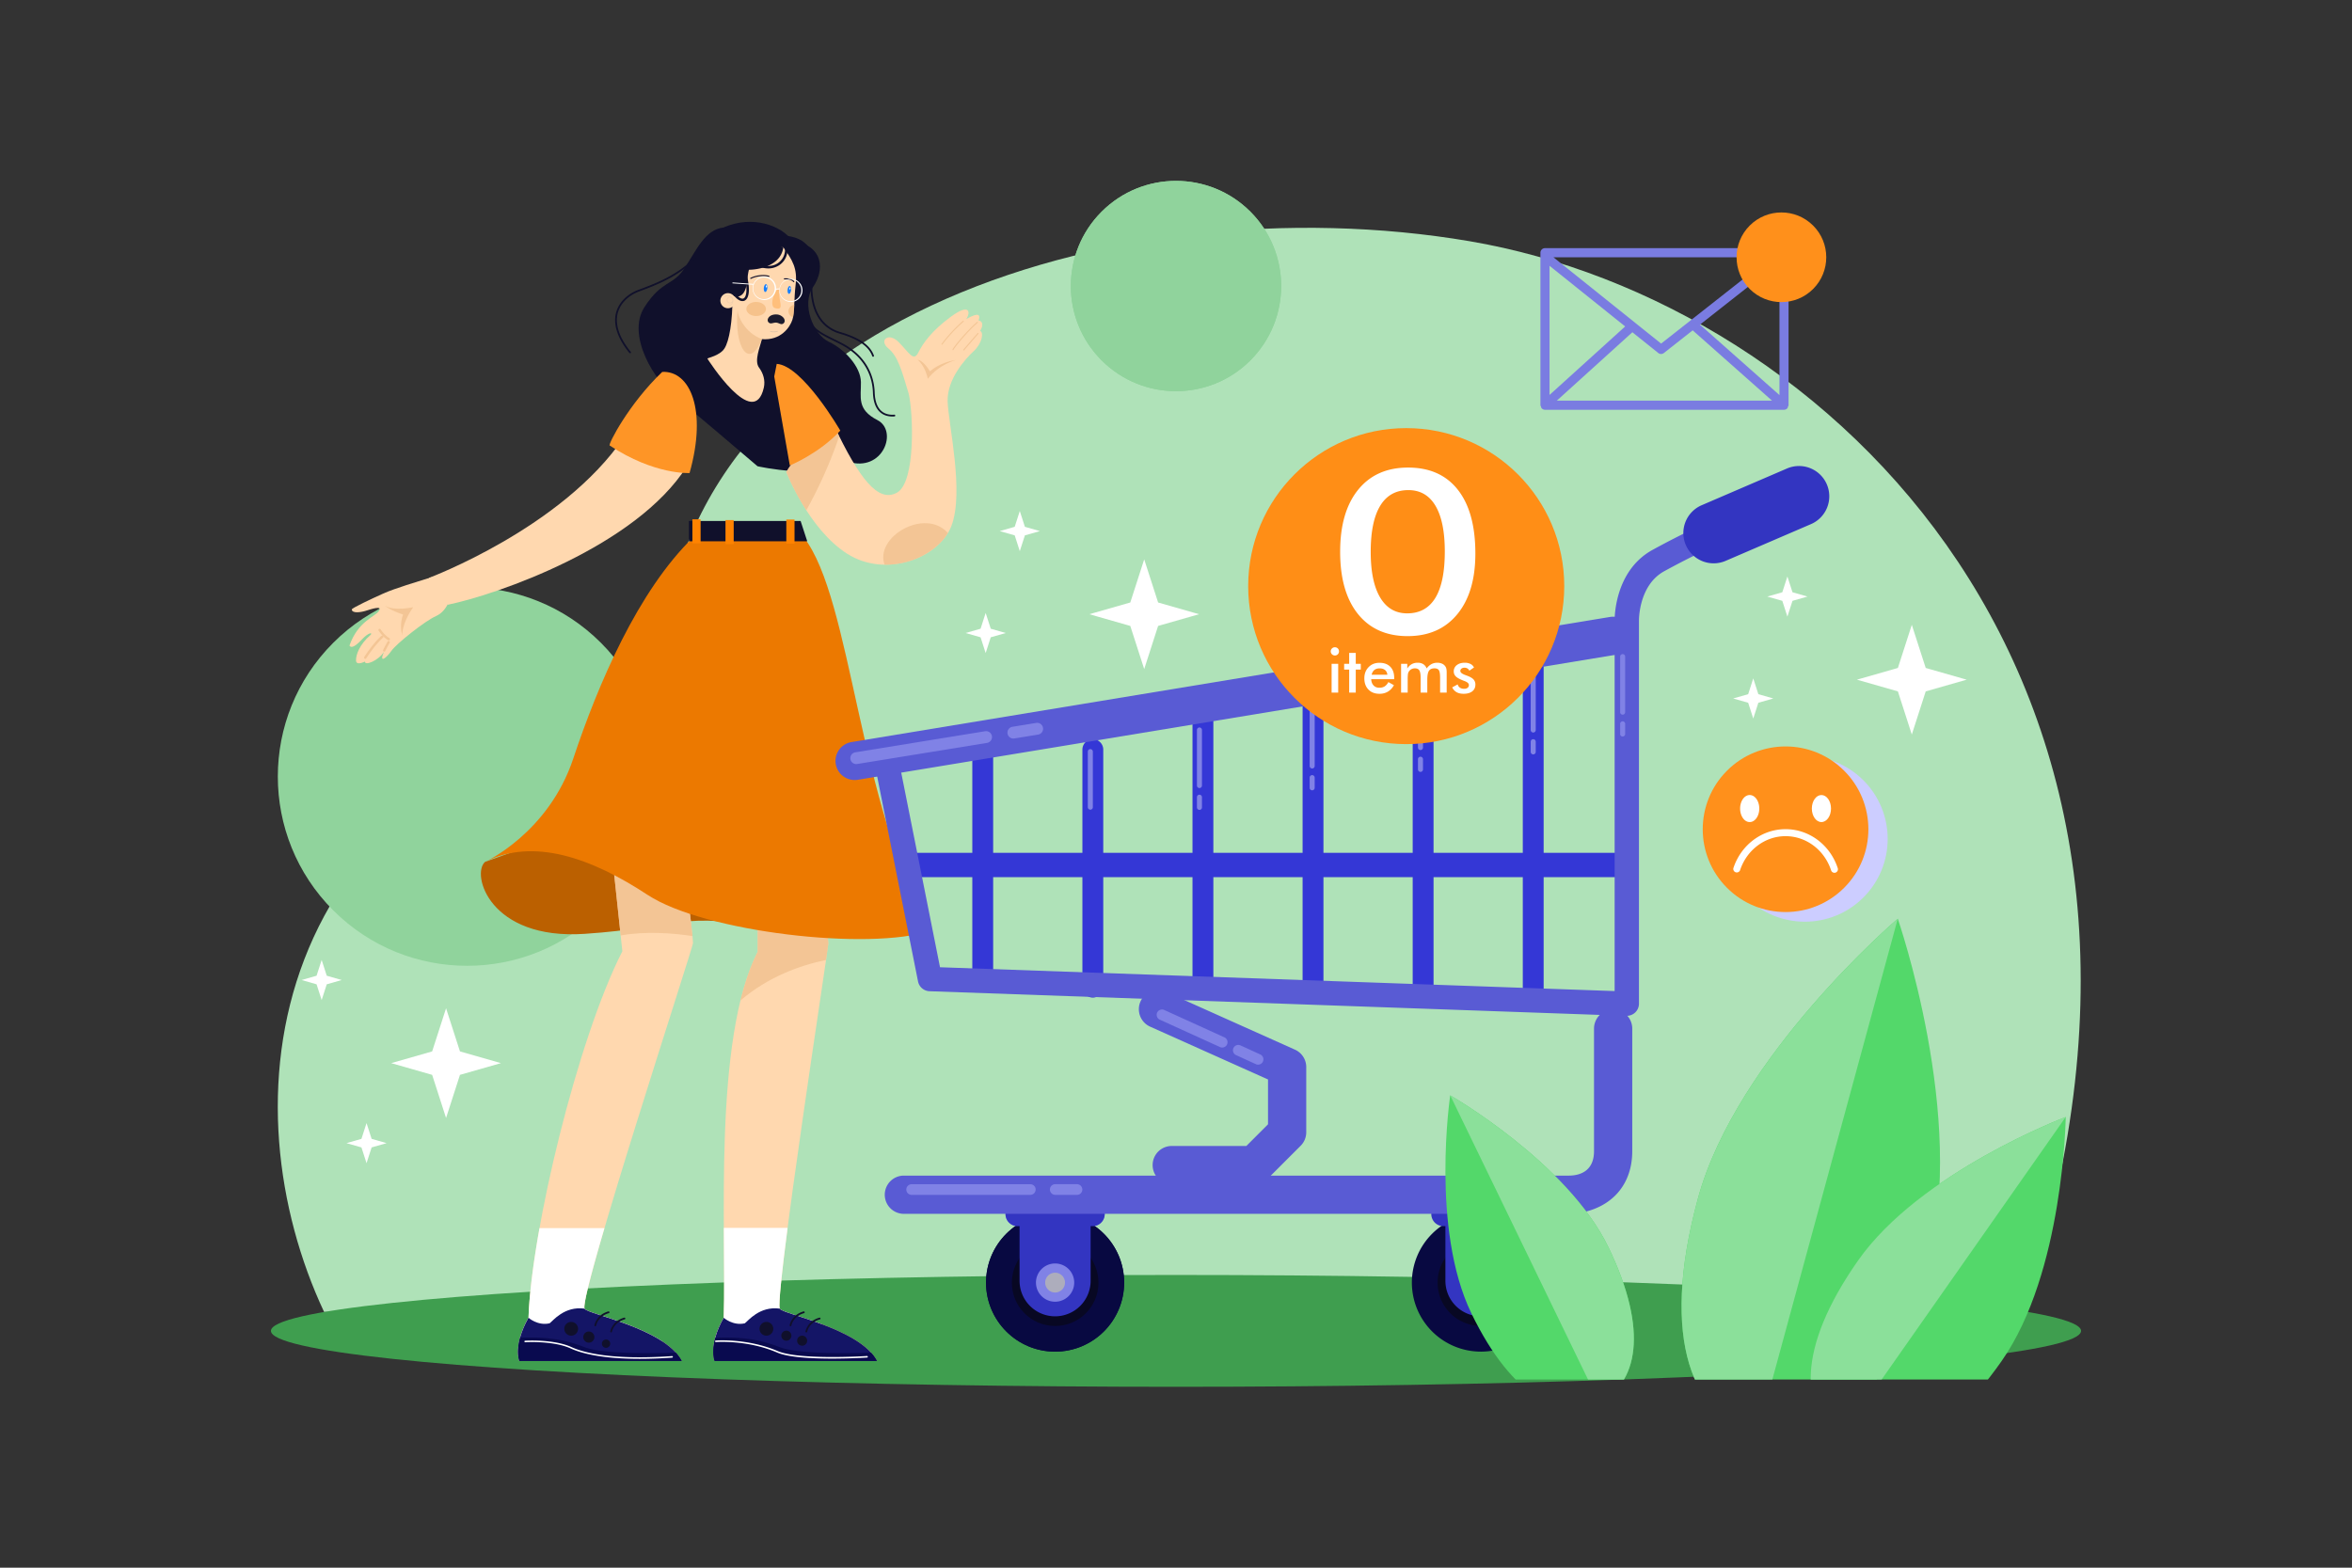 <svg xmlns="http://www.w3.org/2000/svg" viewBox="0 0 4680 3120"><rect x="0" y="0" width="4680" height="3120" fill="#333333" stroke="none"/><defs><clipPath id="a"><path fill="none" d="M2666.35 1771.26H4140.9v974.27H2666.35z"/></clipPath></defs><g fill="#167ffc" class="color000000 svgShape" data-name="4"><path fill="#afe2b8" d="M2924.58 480.11C2215.91 359.49 1311.22 646 1316.24 1369.72c-809.19 191-862.34 834.22-671.35 1241.33l3385.42-15c407.11-1241.4-397.06-1995.31-1105.73-2115.94Z" class="colorafe2d8 svgShape"/><circle cx="2340" cy="569.27" r="209.27" fill="#90d39c" class="color90d3c6 svgShape" transform="rotate(-45 2339.996 569.262)"/><circle cx="2340" cy="569.27" r="209.27" fill="#90d39c" class="color90d3c6 svgShape" transform="rotate(-45 2339.996 569.262)"/><circle cx="929.39" cy="1545.55" r="376.58" fill="#90d39c" class="color90d3c6 svgShape" transform="rotate(-45 929.39 1545.554)"/><ellipse cx="2340" cy="2648.71" fill="#3f9e4f" class="color3f9e83 svgShape" rx="1800.9" ry="111.29"/><path fill="#7a7ce1" d="M3558.9 502.93c0-1.08-.8-1.81-1.15-2.77s-.14-2-.8-2.84c-.13-.16-.36-.13-.49-.28a8.44 8.44 0 0 0-3-1.66c-1.08-.52-2-1.24-3.13-1.3l-.31-.21h-475.81a9.05 9.05 0 0 0-9.06 9.06v303.5c0 1.15.83 1.94 1.22 3s.31 2.24 1.11 3.13c.06.07.17 0 .23.1a8.91 8.91 0 0 0 6.5 2.88h475.63a8.89 8.89 0 0 0 6.52-2.93c.07-.07.19 0 .25-.12.77-.86.67-2 1-3s1.24-1.82 1.24-3ZM3083.27 529l150.49 120.69L3083.27 786Zm222 154.83L3090.94 512h432.74Zm-57.37-22.43c.07-.06 0-.17.11-.24l51.55 41.35a9 9 0 0 0 11.28 0l57.25-45.06L3526 797.37h-428.27Zm134.67-15.3 158.21-124.51v264.7Z" class="color7ab7e1 svgShape"/><circle cx="3544.66" cy="512.03" r="89.22" fill="#ff901b" class="colorff1b34 svgShape" transform="rotate(-45 3544.658 512.025)"/><path fill="#bb6000" d="M965.36 1715.19c-28.3 23.74 8.22 156.12 198.11 143.33s189-46.56 379.79-9.13c-192.63-135.11-223.67-225.49-262-222.75s-221.84 56.6-224.58 56.6-91.32 31.95-91.32 31.95Z" class="colorbb1c00 svgShape"/><path fill="#10102b" d="M1439.27 452.91c58.81-26 116.08-3.33 136.73 25.74 65.18 10.61 64.3 60.42 41.5 93.11s-.14 93.45 31.77 108.49 63.33 49.78 63.81 80.13-8.69 54.36 32.87 75.72 11 104.89-58.67 82.71c-54.31 37.58-179.94 9.11-179.94 9.11S1363.27 804.88 1349 794.5c-48.9-36.53-102.15-128-66.88-182.92s56.36-41.76 80.1-78 41.12-76.94 77.05-80.67Z" class="color2b1710 svgShape"/><path fill="#ffd8af" d="M1564.53 939.22c34.74-57.86 95.1-92.17 95.1-92.17 50.33 106 87.78 154.23 125.3 133.33s32.24-159.33 23.13-197.15c-14-46.44-21.3-74.15-40.63-90s.45-33.28 21.29-11.84 29.16 39 38.52 20.26 26.66-43.37 65.09-71.51 38.88-7.33 30.26 4.87c25.5-14.54 28.63-8.29 24.49 2.88 8.42.85 10.1 10 3.05 20.6 8.09 3.23 3.7 25.24-12.63 40.31s-53.06 55.45-51.93 99.68 33.65 181.15 7.38 248.71c-24.63 63.35-129.65 104-207 55s-121.42-162.97-121.42-162.97Z" class="colorffbdaf svgShape"/><path fill="#edbc88" d="M1760.18 1123.89c52.75.74 103.56-25.76 126-63.11-45.91-51.08-146.4 7.91-126 63.11Z" class="colored9688 svgShape" opacity=".67"/><path fill="#edbc88" d="M1874.74 686a1.05 1.05 0 0 1-1.27-1.58 308.37 308.37 0 0 1 42.53-45.87 1 1 0 0 1 1.37 1.59 305.71 305.71 0 0 0-42.21 45.46 1 1 0 0 1-.42.4Z" class="colored9688 svgShape" opacity=".67"/><path fill="#edbc88" d="M1896.69 696.78a1.07 1.07 0 0 1-.84 0 1 1 0 0 1-.54-1.38c2.4-5.47 30-38.89 48.8-54.63a1 1 0 0 1 1.48.13 1.06 1.06 0 0 1-.13 1.48c-19.56 16.36-46.19 49.21-48.23 53.86a1.05 1.05 0 0 1-.54.54Z" class="colored9688 svgShape" opacity=".67"/><path fill="#edbc88" d="M1918.12 697.4a1 1 0 0 1-1.09-.16 1 1 0 0 1-.13-1.48c.12-.14 12-14.26 28.27-32.73a1 1 0 1 1 1.58 1.38c-16.21 18.46-28.13 32.57-28.25 32.71a.94.94 0 0 1-.38.28Z" class="colored9688 svgShape" opacity=".67"/><path fill="#edbc88" d="M1564.53 939.22a470.82 470.82 0 0 0 39.85 76.36c16.53-29.68 44.51-84.3 65.43-147.57q-5-10.08-10.18-21s-60.36 34.35-95.1 92.21Z" class="colored9688 svgShape" opacity=".67"/><path fill="#fe9526" d="M1545.54 724.18C1597.12 727.38 1672 857 1672 857c-42 45.65-100.43 69.38-100.43 69.38l-31-177.11Z" class="colorff9500 svgShape"/><path fill="#ffd8af" d="M1507.65 1826.57v67.56c-89.47 175.29-62.08 556.9-67.55 728.53-31 54.78-18.26 85.82-18.26 85.82H1745c-34.69-65.73-189.89-93.12-193.54-104.07-9.13-32.87 96.77-717.58 96.77-726.71s-7.3-69.39-7.3-69.39Z" class="colorffbdaf svgShape"/><path fill="#edbc88" d="M1507.66 1826.57v67.56c-14.15 27.71-25.37 60.59-34.26 97 55.17-47.24 118.59-69.9 170.27-80.62 2.91-19.83 4.58-31.64 4.58-32.78 0-9.13-7.3-69.39-7.3-69.39Z" class="colored9688 svgShape" opacity=".67"/><path fill="#fff" d="m1419.84 2679.79 215.63-4.17-1-40.5c-42.76-15.95-81.24-25.33-83-30.71-2.65-9.54 4.38-73.89 15.69-160.68h-126.88c.36 69.63 1.31 132.11-.18 178.93-13.42 23.68-18.64 42.91-20.26 57.13Z" class="colorffffff svgShape"/><path fill="#edbc88" d="M1825.59 715.74c15.75 12.55 20.54 38.11 20.54 38.11 22.6-29 55.69-37.2 55.69-37.2-32.64 4.57-51.35 22.37-51.35 22.37-14.15-23.02-24.88-23.28-24.88-23.28Z" class="colored9688 svgShape" opacity=".67"/><path fill="#ffd8af" d="M1241.61 870c-122.42 180.87-388.2 280.16-388.2 280.16l37.7 53.4c98.15-20.35 374.27-115.79 475.49-275.35C1272 894.72 1241.61 870 1241.61 870Z" class="colorffbdaf svgShape"/><path fill="#fe9526" d="M1317.76 740.16c-66.19 63-108.64 145.16-104.53 146.53 89 58.88 158.85 54.78 158.85 54.78 35.61-125.99.92-204.05-54.32-201.31Z" class="colorff9500 svgShape"/><path fill="#10102b" d="M1530.4 470.57c80.77-11.7 95.95 37.73 84.15 72.94s-50.33 63.58-50.33 63.58l-129.77 20.3Z" class="color2b1710 svgShape"/><path fill="#ffd8af" d="M1407.58 713.74c.11-1.64 24.26-5.45 33.85-20.08s16.18-53 16.22-104.89c19.77 6.62 27.77-8.94 29.95-36.41s18.13-70.56 71.05-60.16c18.53 25.92 28.2 42.21 24.5 74.12s-1.59 54.86-6.41 69.93c-4.76 14.92-23 41.94-60.74 38.7-3.6 15.43-15.79 43.14-5.7 56.64 8.59 11.49 12.72 25.8 9.57 39.79-19.87 88.25-112.29-57.64-112.29-57.64Z" class="colorffbdaf svgShape"/><path fill="#ffbf7b" d="M1550.73 576.66a92.65 92.65 0 0 0 1.51 23c2.44 13 1.34 16.47-10.08 13.49-13.46-3.48 1.37-43.47 8.57-36.49Z" class="colorff7b7b svgShape"/><path fill="#10102b" d="M1493.75 555a1.05 1.05 0 0 1-.4-2c14.17-6.94 30.51-6.51 37.09-4a1.05 1.05 0 0 1 .61 1.36 1 1 0 0 1-1.35.61c-5.39-2-21.32-3-35.42 4a1.11 1.11 0 0 1-.53.03ZM1579.33 561.63a1 1 0 0 1-.81-.47c-.16-.24-4-5.94-17.66-5.12a1 1 0 0 1-1.11-1 1.06 1.06 0 0 1 1-1.12c14.57-.87 19.08 5.35 19.55 6.07a1 1 0 0 1-.31 1.45 1 1 0 0 1-.66.19Z" class="color2b1710 svgShape"/><path fill="#e0c5a8" d="M1538.06 661.19a26 26 0 0 0 9.11-1 .84.84 0 0 0-.48-1.6 26 26 0 0 1-13.52.09.84.84 0 0 0-1.05.55.83.83 0 0 0 .56 1 25 25 0 0 0 5.38.96Z" class="colore0b3a8 svgShape"/><path fill="#10102b" d="M1558.65 492.2c-5.91 44.42-68.63 46.89-79.81 43.74s22.6-67.01 79.81-43.74ZM1476.6 599.2c-4.46-.28-10.83-3.42-18.77-14.42a2.44 2.44 0 1 1 4-2.86c6.87 9.51 13.48 14 17.67 12 6.27-3 8.61-20.34 1-47.59a2.44 2.44 0 0 1 4.7-1.32c7.73 27.61 6.33 48.53-3.57 53.31a9.75 9.75 0 0 1-5.03.88Z" class="color2b1710 svgShape"/><path fill="#10102b" d="M1525.86 534.14c-8.14-.52-16.72-3.24-25.21-8.13a2.44 2.44 0 0 1 2.44-4.23c15.8 9.1 31.76 10 43.79 2.54a32.4 32.4 0 0 0 15.12-29.24 2.44 2.44 0 0 1 2.27-2.59 2.48 2.48 0 0 1 2.6 2.27 36.85 36.85 0 0 1-17.44 33.7 39.15 39.15 0 0 1-23.57 5.68Z" class="color2b1710 svgShape"/><path fill="#f2b779" d="M1485.09 614.8c-.06 7.75 8.64 14.1 19.42 14.18s19.56-6.14 19.62-13.89-8.64-14.1-19.42-14.18-19.56 6.14-19.62 13.89Z" class="colorf28579 svgShape" opacity=".67"/><path fill="#f2b779" d="M1580.41 606.61c-7 1.07-12 7-11.52 13.79a13 13 0 0 0 9 11.2c1.52-6.93 2.11-15.21 2.52-24.99Z" class="colorf28579 svgShape" opacity=".67"/><path fill="#ffd8af" d="M1463 602.07a15 15 0 1 1-10.93-18.19 15 15 0 0 1 10.93 18.19Z" class="colorffbdaf svgShape"/><path d="M1451 588.07a10.6 10.6 0 0 0-9.13 1.92.64.64 0 0 0-.12.89.63.63 0 0 0 .89.11 9.38 9.38 0 0 1 11.75.17l-.39-.16a6.41 6.41 0 1 0 3.38 10.27 9.46 9.46 0 0 1-5.53 5.93.63.63 0 0 0 .08 1.2.62.62 0 0 0 .38 0 10.69 10.69 0 0 0-1.32-20.33Zm.22 14.15a5.14 5.14 0 1 1 6.23-3.74 5.14 5.14 0 0 1-6.23 3.74Z" style="mix-blend-mode:multiply" fill="#e0c5a8" class="colore0b3a8 svgShape" opacity=".54"/><path fill="#edbc88" d="M1516.09 674.88c-34.42-12.85-48.1-45.66-48.44-57.43-7.06 70.02 22.26 122.19 48.44 57.43Z" class="colored9688 svgShape" opacity=".67"/><path fill="#10102b" d="M1253.26 703a1.83 1.83 0 0 1-.91-.58c-23.7-29.09-32.82-57-26.39-80.64 5.38-19.81 22-36.63 44.5-45l1-.36c35.8-13.32 89.9-33.46 125.78-81.5a1.75 1.75 0 0 1 2.8 2.1c-36.5 48.86-91.18 69.21-127.36 82.68l-1 .36c-21.43 8-37.26 23.92-42.34 42.64-6.13 22.53 2.77 49.33 25.73 77.51a1.75 1.75 0 0 1-1.81 2.79ZM1764.86 827.6a32.86 32.86 0 0 1-13.62-7.22c-8.88-7.94-13.68-21.06-14.28-39-1.34-40.34-22.89-73.76-60.69-94.12-6.23-3.35-12.34-6.37-18.26-9.29-33.51-16.55-60-29.62-55.48-77.75a1.75 1.75 0 1 1 3.48.33c-4.27 45.73 20 57.71 53.55 74.29 5.94 2.93 12.09 6 18.37 9.34 38.94 21 61.15 55.45 62.53 97.08.56 17 5 29.24 13.11 36.52s18.51 8.09 25.8 7.52a1.75 1.75 0 1 1 .28 3.48 44.25 44.25 0 0 1-14.79-1.18Z" class="color2b1710 svgShape"/><path fill="#10102b" d="M1736.8 709.91a1.75 1.75 0 0 1-1.2-1.11c-6.91-19.42-27.92-34-64.22-44.51-41.32-12-61.94-50.47-58.08-108.4a1.76 1.76 0 0 1 1.86-1.63 1.74 1.74 0 0 1 1.63 1.86c-3.74 56.12 16 93.34 55.57 104.81 37.46 10.86 59.22 26.14 66.54 46.7a1.75 1.75 0 0 1-1.06 2.23 1.69 1.69 0 0 1-1.04.05Z" class="color2b1710 svgShape"/><path fill="#141566" d="M1421.84 2708.48H1745c-34.69-65.73-189.89-93.12-193.54-104.07-40.17-5.48-63 24.64-69.39 29.21-23.74 5.48-42-11-42-11-31.01 54.82-18.23 85.86-18.23 85.86Z" class="color143266 svgShape"/><path fill="#090a4f" d="M1733.22 2692c-44 1.5-145 3.21-181.74-10.91-40.93-15.74-75.13-20.61-128.23-18.73-8.11 29.81-1.41 46.12-1.41 46.12H1745a80.29 80.29 0 0 0-11.78-16.48Z" class="color09254f svgShape"/><path fill="#10102b" d="M1538.69 2644.58a13.69 13.69 0 1 1-13.69-13.7 13.69 13.69 0 0 1 13.69 13.7ZM1574.67 2658.27a10 10 0 1 1-10-10 10 10 0 0 1 10 10ZM1606.1 2668.23a10 10 0 1 1-10-10 10 10 0 0 1 10 10ZM1572.93 2639.48a1.75 1.75 0 0 1-1.72-2.07c.16-.85 4.12-20.78 27.72-27.39a1.75 1.75 0 0 1 1 3.37c-21.44 6-25.09 23.9-25.23 24.66a1.75 1.75 0 0 1-1.77 1.43ZM1604.43 2651.8a1.84 1.84 0 0 1-.33 0 1.75 1.75 0 0 1-1.39-2c.15-.84 4.12-20.77 27.72-27.38a1.75 1.75 0 1 1 .94 3.37c-21.44 6-25.08 23.9-25.22 24.66a1.75 1.75 0 0 1-1.72 1.35Z" class="color2b1710 svgShape"/><path fill="#ffd8af" d="m1217.34 1696 21 197.2c-89.46 175.28-181.22 557.81-186.69 729.44-31 54.78-18.26 85.82-18.26 85.82h323.18c-34.69-65.73-189.89-93.12-193.54-104.07-9.13-32.87 215.91-718.5 215.91-727.63s-7.31-69.38-7.31-69.38Z" class="colorffbdaf svgShape"/><path fill="#fff" d="M1073.49 2444.18c-12.48 69.48-20.36 131.8-21.85 178.48-31 54.78-18.26 85.82-18.26 85.82h265a287.7 287.7 0 0 0 19.37-38.91c-58.25-38.35-151.9-56.68-154.73-65.16-2.64-9.51 14.32-73.65 39.76-160.23Z" class="colorffffff svgShape"/><path fill="#edbc88" d="M1371.62 1807.4 1217.34 1696l17.66 165.74c50.58-8.88 102.44-4.76 142.89 1.15-2.05-20.71-6.27-55.49-6.27-55.49Z" class="colored9688 svgShape" opacity=".67"/><path fill="#141566" d="M1033.38 2708.48h323.18c-34.69-65.73-189.89-93.12-193.55-104.07-40.16-5.48-63 24.64-69.38 29.21-23.74 5.48-42-11-42-11-31.03 54.82-18.25 85.86-18.25 85.86Z" class="color143266 svgShape"/><path fill="#090a4f" d="M1344.76 2692c-44 1.5-145 3.21-181.75-10.91-40.92-15.74-75.12-20.61-128.22-18.73-8.11 29.81-1.41 46.12-1.41 46.12h323.18a80.29 80.29 0 0 0-11.8-16.48Z" class="color09254f svgShape"/><path fill="#10102b" d="M1150.23 2644.58a13.69 13.69 0 1 1-13.69-13.7 13.69 13.69 0 0 1 13.69 13.7ZM1182.72 2661.07a11.08 11.08 0 1 1-11.08-11.08 11.08 11.08 0 0 1 11.08 11.08ZM1214.22 2674.15a8.26 8.26 0 1 1-8.26-8.25 8.26 8.26 0 0 1 8.26 8.25ZM1184.47 2639.48a1.75 1.75 0 0 1-1.72-2.07c.16-.85 4.12-20.78 27.72-27.39a1.75 1.75 0 0 1 1 3.37c-21.44 6-25.09 23.9-25.23 24.66a1.75 1.75 0 0 1-1.77 1.43ZM1216 2651.8a1.84 1.84 0 0 1-.33 0 1.75 1.75 0 0 1-1.39-2c.15-.84 4.12-20.77 27.72-27.38a1.75 1.75 0 1 1 .94 3.37c-21.44 6-25.08 23.9-25.22 24.66a1.75 1.75 0 0 1-1.72 1.35Z" class="color2b1710 svgShape"/><path fill="#ec7900" d="M1379.84 1068.82c-110.47 106.82-189.89 293.06-239.19 441s-175.29 205.41-175.29 205.41c95.86-48.38 210.89-8.21 323.19 65.73s441 112.3 564.2 71.21c-145.16-246.49-157-660.06-253.8-783.31Z" class="colorec1c00 svgShape"/><path fill="#ffd8af" d="M858.69 1148.74c-29.3 9.36-72.25 21.79-96.23 32.58S701 1209.65 700 1212.85c.26 8.44 18.15 5.78 27.57 2.84s34.52-11.64 26.43.24-41.65 20.32-58.64 68.93c3.9 6.22 12.71.67 25.5-12.94s21.25-13.34 16.65-8.45c-22.65 19.73-29.41 40-29.07 51.11s17.5 2.1 17.5 2.1c.28 9 26.9-1.89 38-19.15-10.37 23.58 4.62 12.55 14.73-2s66.85-59.67 88.75-69.34 28-35.21 28-35.21Z" class="colorffbdaf svgShape"/><path fill="#edbc88" d="M766.12 1205.51c17.79 11.34 56.11 3 56.11 3-22.79 31.89-22.05 55.91-22.05 55.91-6-23.6 1.89-41.28 1.89-41.28-28.31-9.67-35.95-17.63-35.95-17.63Z" class="colored9688 svgShape" opacity=".67"/><path fill="#edbc88" d="M762.79 1267.2a2.34 2.34 0 0 1-.81 1.86c-.15.14-15.39 13.66-33.17 41a2.37 2.37 0 1 1-4-2.59c18.17-28 33.38-41.44 34-42a2.38 2.38 0 0 1 3.94 1.71Z" class="colored9688 svgShape" opacity=".67"/><path fill="#edbc88" d="M776 1271.92a2.39 2.39 0 0 1-.22 1.07 2.36 2.36 0 0 1-3.14 1.15c-.37-.17-9.2-4.36-19.19-18.84a2.38 2.38 0 1 1 3.91-2.7c9.17 13.29 17.2 17.2 17.28 17.23a2.37 2.37 0 0 1 1.36 2.09Z" class="colored9688 svgShape" opacity=".67"/><path fill="#edbc88" d="M775.68 1278a2.26 2.26 0 0 1-.31 1.25c-3.9 6.83-8.16 14.65-8.54 15.94a2.44 2.44 0 0 1-2.89 1.67 2.3 2.3 0 0 1-1.74-2.74c.42-1.94 5.85-11.62 9-17.23a2.38 2.38 0 0 1 3.24-.88 2.36 2.36 0 0 1 1.24 1.99Z" class="colored9688 svgShape" opacity=".67"/><path fill="#fff" d="M1520.23 597a23.34 23.34 0 1 1 1.32 0Zm.46-44.7h-1.23a21.5 21.5 0 1 0 1.23 0ZM1573.09 601a23.07 23.07 0 1 1 1.32 0h-1.32Zm.45-44.69h-1.22a21.5 21.5 0 1 0 1.22 0Z" class="colorffffff svgShape"/><path fill="#fff" d="m1542.69 576.33-.09-1.78 8.18-.39.08 1.79-8.17.38z" class="colorffffff svgShape"/><path fill="#fff" d="M1477.6 543.36h1.79v42.17h-1.79z" class="colorffffff svgShape" transform="rotate(-86.08 1478.51 564.435)"/><path d="M1519.82 573c-.42 4.29.79 7.93 2.73 8.12s3.87-3.15 4.32-7.45-.78-7.94-2.71-8.12-3.89 3.1-4.34 7.45ZM1567.07 576.72c-.44 4.3.8 7.93 2.73 8.1s3.86-3.13 4.31-7.43-.77-7.94-2.73-8.12-3.86 3.12-4.31 7.45Z" class="color000000 svgShape"/><path fill="#1b1b2d" d="M1544.58 642.08c5.24.54 8.68 4.21 12.7 2.57a6.68 6.68 0 0 0 4.1-5.85 10.2 10.2 0 0 0-2.85-6.9 19 19 0 0 0-13.25-6.08c-13.1-.45-17.71 7.09-17.79 11.3a6.59 6.59 0 0 0 5.19 6.38c2.98.64 8.18-1.81 11.9-1.42Z" class="color251b2d svgShape"/><ellipse cx="1571.99" cy="574.13" fill="#fff" class="colorffffff svgShape" rx="2.2" ry="1.09" transform="rotate(-86.89 1571.961 574.143)"/><path fill="#fff" d="M1526.12 570.12c0 1.21-.57 2.18-1.17 2.16s-1-1-1-2.24.57-2.18 1.17-2.15 1.05 1.02 1 2.23ZM1272.82 2704.36c-78.52 0-118.61-12.15-136.93-20.54-34.82-16-90.19-12.52-90.74-12.49a1.55 1.55 0 1 1-.21-3.09c.56 0 56.7-3.54 92.25 12.75 22.52 10.33 78.44 26.38 200 17.88a1.55 1.55 0 1 1 .21 3.09c-23.98 1.68-45.4 2.4-64.58 2.4ZM1656.15 2703.89h-3.72c-52.16-.2-87.89-4.28-106.19-12.13-59.42-25.5-121.13-20.84-121.75-20.79a1.55 1.55 0 0 1-.25-3.09c.63-.05 63.07-4.79 123.22 21 42.82 18.37 176.37 9.91 177.72 9.82a1.57 1.57 0 0 1 1.65 1.45 1.56 1.56 0 0 1-1.45 1.65c-.33.05-32.06 2.09-69.23 2.09Z" class="colorffffff svgShape"/><path fill="#10102b" d="M1606.25 1077.31h-235.47v-40.52h222.25l13.22 40.52z" class="color2b1710 svgShape"/><path fill="#ff8300" d="M1564.61 1034.01h16.33v47.86h-16.33zM1443.58 1035.02h16.33v47.86h-16.33zM1377.74 1033.5h16.33v47.86h-16.33z" class="colorff1c00 svgShape"/><circle cx="3591.26" cy="1669.55" r="164.81" transform="rotate(-45 3591.27 1669.548)" style="mix-blend-mode:multiply" fill="#cccdff" class="colorccdbff svgShape"/><circle cx="3552.91" cy="1650.37" r="164.81" fill="#ff901b" class="colorff1b34 svgShape" transform="rotate(-45 3552.909 1650.377)"/><path fill="#fff" d="M3650.16 1737a7 7 0 0 1-6.61-4.79c-13.33-40.72-49.76-68.08-90.64-68.08s-77.31 27.36-90.64 68.08a7 7 0 0 1-13.23-4.33c15.2-46.46 56.94-77.67 103.87-77.67s88.66 31.21 103.87 77.67a7 7 0 0 1-4.45 8.78 7.12 7.12 0 0 1-2.17.34ZM3500.62 1609.17c0 14.86-8.54 26.9-19.07 26.9s-19.07-12-19.07-26.9 8.54-26.9 19.07-26.9 19.07 12.04 19.07 26.9Z" class="colorffffff svgShape"/><ellipse cx="3624.26" cy="1609.17" fill="#fff" class="colorffffff svgShape" rx="19.07" ry="26.9"/><circle cx="2099.42" cy="2552.61" r="137.4" fill="#080941" class="color083141 svgShape"/><path fill="#080823" d="M2013.25 2552.61a86.17 86.17 0 1 0 86.17-86.16 86.16 86.16 0 0 0-86.17 86.16Z" class="color081623 svgShape"/><path fill="#8082e6" d="M2028.76 2416.27v131.93a70.66 70.66 0 1 0 141.32 0v-131.93Z" class="color80abe6 svgShape"/><path fill="#8082e6" d="M2198.15 2416.27a24 24 0 0 1-24 24h-149.44a24 24 0 0 1-24-24 24 24 0 0 1 24-24h149.41a24 24 0 0 1 24 24ZM2061.36 2552.61a38.06 38.06 0 1 0 38.06-38.06 38.05 38.05 0 0 0-38.06 38.06Z" class="color80abe6 svgShape"/><path fill="#adadbc" d="M2079.71 2552.61a19.71 19.71 0 1 0 19.71-19.69 19.71 19.71 0 0 0-19.71 19.69Z" class="coloradb2bc svgShape"/><circle cx="2099.41" cy="2552.61" r="137.4" fill="#080941" class="color083141 svgShape"/><ellipse cx="2099.41" cy="2552.61" fill="#080823" class="color081623 svgShape" rx="86.16" ry="86.17" transform="rotate(-89.51 2099.6 2552.627)"/><path fill="#3335c1" d="M2028.75 2416.27v131.93a70.67 70.67 0 1 0 141.33 0v-131.93Z" class="color334ec1 svgShape"/><path fill="#3335c1" d="M2198.14 2416.27a24 24 0 0 1-24 24h-149.4a24 24 0 0 1-24-24 24 24 0 0 1 24-24h149.4a24 24 0 0 1 24 24Z" class="color334ec1 svgShape"/><path fill="#8082e6" d="M2061.36 2552.61a38.06 38.06 0 1 0 38-38.06 38.05 38.05 0 0 0-38 38.06Z" class="color80abe6 svgShape"/><path fill="#adadbc" d="M2079.71 2552.61a19.71 19.71 0 1 0 19.7-19.69 19.7 19.7 0 0 0-19.7 19.69Z" class="coloradb2bc svgShape"/><path fill="#080941" d="M2809.33 2552.61a137.4 137.4 0 1 0 137.41-137.4 137.39 137.39 0 0 0-137.41 137.4Z" class="color083141 svgShape"/><path fill="#080823" d="M2860.57 2552.61a86.17 86.17 0 1 0 86.17-86.16 86.15 86.15 0 0 0-86.17 86.16Z" class="color081623 svgShape"/><path fill="#3335c1" d="M2876.07 2416.27v131.93a70.67 70.67 0 1 0 141.33 0v-131.93Z" class="color334ec1 svgShape"/><path fill="#3335c1" d="M3045.47 2416.27a24 24 0 0 1-24 24H2872a24 24 0 0 1-24-24 24 24 0 0 1 24-24h149.4a24 24 0 0 1 24 24Z" class="color334ec1 svgShape"/><path fill="#8082e6" d="M2908.67 2552.61a38.06 38.06 0 1 0 38.07-38.06 38.06 38.06 0 0 0-38.07 38.06Z" class="color80abe6 svgShape"/><path fill="#adadbc" d="M2927 2552.61a19.71 19.71 0 1 0 19.72-19.69 19.71 19.71 0 0 0-19.72 19.69Z" class="coloradb2bc svgShape"/><path fill="#595bd4" d="M3123 2415.78H1798.54a38 38 0 0 1 0-76.09h1324.39c18.12-.29 48.84-7 48.84-48.82v-243.75a38 38 0 0 1 76.08 0v243.75c0 45.27-18.43 73.1-33.88 88.45-35.4 35.2-84.23 36.46-90.97 36.46Z" class="color5e72ea svgShape"/><path fill="#595bd4" d="M2495.77 2356.81h-164.23a38 38 0 0 1 0-76.09H2480l43.1-43.12v-89.24l-234.52-105.11a38 38 0 1 1 31.12-69.43l257 115.2a38 38 0 0 1 22.47 34.71v129.63a38 38 0 0 1-11.13 26.91l-65.39 65.4a38.13 38.13 0 0 1-26.88 11.14Z" class="color5e72ea svgShape"/><path fill="#3437d6" d="M3225.75 1745.76h-1405c-12.66 0-22.92-10.86-22.92-24.22s10.26-24.21 22.92-24.21h1405c12.66 0 22.92 10.85 22.92 24.21s-10.26 24.22-22.92 24.22Z" class="color3453d6 svgShape"/><path fill="#3437d6" d="M1955.44 1958.37a20.75 20.75 0 0 1-20.75-20.73v-445.77a20.75 20.75 0 0 1 41.5 0v445.77a20.75 20.75 0 0 1-20.75 20.73ZM2174.51 1985.34a20.76 20.76 0 0 1-20.75-20.75v-472.72a20.75 20.75 0 0 1 41.5 0v472.72a20.76 20.76 0 0 1-20.75 20.75ZM2393.58 1985.34a20.76 20.76 0 0 1-20.75-20.75v-552.73a20.75 20.75 0 1 1 41.5 0v552.73a20.76 20.76 0 0 1-20.75 20.75ZM2612.66 1985.34a20.76 20.76 0 0 1-20.76-20.75v-579.9a20.75 20.75 0 1 1 41.5 0v579.9a20.76 20.76 0 0 1-20.74 20.75ZM2831.72 1985.34a20.76 20.76 0 0 1-20.75-20.75v-591.45a20.75 20.75 0 1 1 41.5 0v591.45a20.76 20.76 0 0 1-20.75 20.75ZM3050.8 2008.25a20.74 20.74 0 0 1-20.75-20.75v-669.83a20.75 20.75 0 1 1 41.49 0v669.83a20.73 20.73 0 0 1-20.74 20.75Z" class="color3453d6 svgShape"/><path fill="#8082e6" d="M3424 1024.19a13.28 13.28 0 0 1-7.24 17.33l-14.77 5.7a13.26 13.26 0 0 1-17.31-7.23 13.26 13.26 0 0 1 7.23-17.32l14.75-5.7a13.29 13.29 0 0 1 17.34 7.22Z" class="color80abe6 svgShape" opacity=".2"/><path fill="#595bd4" d="M3237 2021.72h-.86l-1386.55-49a24.23 24.23 0 0 1-22.89-19.46l-86.55-434.23a24.21 24.21 0 0 1 47.49-9.47l82.79 415.44 1342.36 47.42v-736.8c-.08-3.55-1.22-99.29 75.52-141.3 65-35.59 110-55 111.9-55.77a24.21 24.21 0 0 1 19.08 44.5c-.45.19-44.93 19.36-107.72 53.74-51.25 28.05-50.39 97.62-50.37 98.31v762.38a24.18 24.18 0 0 1-24.21 24.2Z" class="color5e72ea svgShape"/><path fill="#595bd4" d="M1701.1 1552.37a38 38 0 0 1-6.14-75.59l1508.64-248.91a38 38 0 1 1 12.39 75.07l-1508.65 248.91a36.92 36.92 0 0 1-6.24.52Z" class="color5e72ea svgShape"/><path fill="#3335c1" d="M3635 963.91a60.27 60.27 0 0 1-31.55 79.2l-169.81 73.1a60.27 60.27 0 0 1-79.2-31.53 60.27 60.27 0 0 1 31.55-79.2l169.8-73.11a60.29 60.29 0 0 1 79.21 31.54Z" class="color334ec1 svgShape"/><path fill="#8082e6" d="M2060.71 2367.42a10.63 10.63 0 0 1-10.62 10.62H1814a10.63 10.63 0 0 1-10.63-10.62 10.62 10.62 0 0 1 10.63-10.61h236.14a10.62 10.62 0 0 1 10.62 10.61ZM2153.62 2367.42A10.62 10.62 0 0 1 2143 2378h-43.3a10.62 10.62 0 0 1-10.61-10.62 10.61 10.61 0 0 1 10.61-10.61h43.3a10.61 10.61 0 0 1 10.61 10.61ZM1973.72 1465a11.76 11.76 0 0 1-9.72 13.51l-258.36 42a11.77 11.77 0 0 1-13.51-9.73 11.77 11.77 0 0 1 9.73-13.5l258.36-42a11.76 11.76 0 0 1 13.5 9.72ZM2075.38 1448.47a11.76 11.76 0 0 1-9.72 13.5l-47.38 7.71a11.78 11.78 0 0 1-13.51-9.74 11.78 11.78 0 0 1 9.73-13.5l47.38-7.7a11.77 11.77 0 0 1 13.5 9.73ZM2441.6 2078.6a10.61 10.61 0 0 1-14.07 5.24l-119.76-54.48a10.62 10.62 0 0 1-5.26-14.07 10.65 10.65 0 0 1 14.08-5.26l119.76 54.5a10.61 10.61 0 0 1 5.25 14.07ZM2513 2112.63a10.61 10.61 0 0 1-14.08 5.26l-39.38-18a10.63 10.63 0 0 1-5.26-14.07 10.64 10.64 0 0 1 14.07-5.26l39.39 18a10.61 10.61 0 0 1 5.26 14.06Z" class="color80abe6 svgShape"/><path fill="#3437d6" d="M1949.87 1643.26a5 5 0 0 1-5-5v-110.52a5 5 0 0 1 5-5 5 5 0 0 1 5 5v110.55a5 5 0 0 1-5 5ZM1949.87 1686.76a5 5 0 0 1-5-5v-20.27a5 5 0 0 1 5-5 5 5 0 0 1 5 5v20.27a5 5 0 0 1-5 5Z" class="color3453d6 svgShape"/><path fill="#8082e6" d="M2169.54 1611.41a5 5 0 0 1-5-5v-110.52a5 5 0 0 1 5-5 5 5 0 0 1 5 5v110.55a5 5 0 0 1-5 5Z" class="color80abe6 svgShape"/><path fill="#3437d6" d="M2169.54 1654.91a5 5 0 0 1-5-5v-20.28a5 5 0 0 1 5-5 5 5 0 0 1 5 5V1650a5 5 0 0 1-5 5Z" class="color3453d6 svgShape"/><path fill="#8082e6" d="M2386.66 1568.34a5 5 0 0 1-5-5v-110.52a5 5 0 0 1 5-5 5 5 0 0 1 5 5v110.54a5 5 0 0 1-5 5ZM2386.66 1611.84a5 5 0 0 1-5-5v-20.24a5 5 0 0 1 5-5 5 5 0 0 1 5 5v20.28a5 5 0 0 1-5 5ZM2610.94 1529.4a5 5 0 0 1-5-5v-110.51a5 5 0 0 1 5-5 5 5 0 0 1 5 5v110.55a5 5 0 0 1-5 5ZM2610.94 1572.91a5 5 0 0 1-5-5v-20.27a5 5 0 0 1 5-5 5 5 0 0 1 5 5v20.27a5 5 0 0 1-5 5ZM2826.46 1492.71a5 5 0 0 1-5-5V1377.2a5 5 0 0 1 5-5 5 5 0 0 1 5 5v110.54a5 5 0 0 1-5 5ZM2826.46 1536.22a5 5 0 0 1-5-5V1511a5 5 0 0 1 5-5 5 5 0 0 1 5 5v20.27a5 5 0 0 1-5 5ZM3050.8 1457.86a5 5 0 0 1-5-5v-110.53a5 5 0 0 1 5-5 5 5 0 0 1 5 5v110.56a5 5 0 0 1-5 5ZM3050.8 1501.37a5 5 0 0 1-5-5v-20.27a5 5 0 0 1 5-5 5 5 0 0 1 5 5v20.29a5 5 0 0 1-5 5ZM3228.75 1422.33a5 5 0 0 1-5-5v-110.52a5 5 0 0 1 5-5 5 5 0 0 1 5 5v110.54a5 5 0 0 1-5 5ZM3228.75 1465.83a5 5 0 0 1-5-5v-20.27a5 5 0 0 1 5-5 5 5 0 0 1 5 5v20.27a5 5 0 0 1-5 5Z" class="color80abe6 svgShape"/><path fill="#fff" d="m3831.78 1329.37 81.52 23.31-81.52 23.32-27.67 85.87-27.69-85.87-81.5-23.32 81.5-23.31 27.69-85.88 27.67 85.88zM3498.76 1381.56l29.83 8.54-29.83 8.52-10.12 31.42-10.13-31.42-29.82-8.52 29.82-8.54 10.13-31.42 10.12 31.42zM3566.69 1178.72l29.83 8.54-29.83 8.53-10.13 31.41-10.12-31.41-29.82-8.53 29.82-8.54 10.12-31.41 10.13 31.41zM2304.41 1199.08l81.52 23.32-81.52 23.31-27.67 85.88-27.69-85.88-81.5-23.31 81.5-23.32 27.69-85.87 27.67 85.87zM1971.39 1251.27l29.83 8.54-29.83 8.53-10.12 31.41-10.13-31.41-29.82-8.53 29.82-8.54 10.13-31.41 10.12 31.41zM2039.32 1048.44l29.83 8.54-29.83 8.52-10.13 31.42-10.12-31.42-29.82-8.52 29.82-8.54 10.12-31.42 10.13 31.42zM915.25 2092.53l81.52 23.31-81.52 23.32-27.67 85.87-27.69-85.87-81.5-23.32 81.5-23.31 27.69-85.88 27.67 85.88zM739.46 2266.53l29.82 8.54-29.82 8.53-10.13 31.41-10.12-31.41-29.82-8.53 29.82-8.54 10.12-31.41 10.13 31.41zM650.16 1941.88l29.83 8.54-29.83 8.53-10.13 31.42-10.12-31.42-29.82-8.53 29.82-8.54 10.12-31.41 10.13 31.41z" class="colorffffff svgShape"/><path fill="#3335c1" d="M3562 964a13.26 13.26 0 0 1-7.24 17.32l-102.68 43.85a13.28 13.28 0 0 1-17.32-7.23 13.26 13.26 0 0 1 7.23-17.32l102.69-43.84A13.27 13.27 0 0 1 3562 964Z" class="color3376c1 svgShape"/><g class="color000000 svgShape" clip-path="url(#a)"><path fill="#53d86a" d="M3378.49 2385.37c-77.23 283.77-8.53 436.25 118 470.69s263-62.19 340.28-346-60.6-681.65-60.6-681.65-320.45 273.19-397.68 556.96Z" class="color6bb861 svgShape"/><path fill="#8be09a" d="M3378.49 2385.37c77.23-283.77 397.7-556.92 397.7-556.92l-279.68 1027.61c-126.51-34.44-195.25-186.92-118.02-470.69Z" class="color8bd7e0 svgShape"/><path fill="#53d86a" d="M3697.09 2508.79c-124 176.8-114.44 299.23-35.59 354.51s197.19 22.49 321.15-154.31 127.74-486 127.74-486-289.34 109.01-413.3 285.8Z" class="color6bb861 svgShape"/><path fill="#8be09a" d="M3697.09 2508.79c124-176.81 413.3-285.76 413.3-285.76L3661.5 2863.3c-78.85-55.3-88.37-177.71 35.59-354.51Z" class="color8bd7e0 svgShape"/><path fill="#53d86a" d="M3200.32 2482c81.78 168.69 56.69 272.3-18.54 308.77s-172.12-8-253.9-176.69-42.26-434.19-42.26-434.19 232.92 133.45 314.7 302.11Z" class="color6bb861 svgShape"/><path fill="#8be09a" d="M3200.32 2482c-81.78-168.69-314.7-302.1-314.7-302.1l296.16 610.88c75.22-36.44 100.32-140.05 18.54-308.78Z" class="color8bd7e0 svgShape"/></g><circle cx="2798.09" cy="1166.48" r="314.46" fill="#ff8e16" class="colorff1623 svgShape"/><path fill="#fff" d="M2935.67 1101.59q0 77.13-35.9 120.76T2801 1266q-63.61 0-99-44.09t-35.38-123.85q0-79.11 35.76-123.31t99.39-44.2q64.38 0 99.13 44.31t34.77 126.73ZM2800 1220.7q37.3 0 56.07-30.82t18.78-92.27q0-59.65-18.51-90.93t-54.05-31.27q-37 0-55.94 31.16t-18.91 91.93q0 59 18.78 90.6t53.78 31.6ZM2647.87 1296.31a7.79 7.79 0 0 1 2.45-5.74 8 8 0 0 1 5.84-2.42 8 8 0 0 1 8.16 8.16 8.05 8.05 0 0 1-2.36 5.89 7.85 7.85 0 0 1-5.8 2.39 8.37 8.37 0 0 1-8.29-8.28Zm1.76 82.09v-57.31h13.11v57.31ZM2684.57 1378.4v-45.82h-10v-11.49h10v-21.7h13.11v21.7h10v11.49h-10v45.82ZM2774.21 1351.68h-45.82q.48 8 4.78 12.54t11.42 4.5a19.56 19.56 0 0 0 10.58-2.65 22 22 0 0 0 7.37-8.59l11.07 6.17a33.57 33.57 0 0 1-12 12.87 32.24 32.24 0 0 1-16.75 4.23q-13.79 0-21.94-8.4t-8.16-22.42q0-13.48 8.43-22.16t21.67-8.67q13.84 0 21.58 7.92t7.74 22.18Zm-13.6-8.83q-.78-6.16-4.72-9.4t-10.76-3.23q-6.47 0-10.39 3.14t-5.5 9.49ZM2801 1378.4h-13.12v-57.31h12.33v9.37a25.74 25.74 0 0 1 8.92-8.73 23.88 23.88 0 0 1 11.76-2.75 20.28 20.28 0 0 1 11.12 2.81 17.38 17.38 0 0 1 6.71 8.55 30.35 30.35 0 0 1 9.64-8.64 24.27 24.27 0 0 1 11.64-2.7 22.19 22.19 0 0 1 9.91 2.08 15.38 15.38 0 0 1 6.59 6.08 14.52 14.52 0 0 1 1.6 4.47 41.13 41.13 0 0 1 .51 7.44v39.35h-13.11V1349q0-11.55-2.45-15.2t-8.74-3.66q-7.73 0-11 4.93t-3.29 17.25v26.12h-13.24V1349q0-10.64-2.57-14.75t-8.86-4.11a14.5 14.5 0 0 0-7.07 1.75 13.35 13.35 0 0 0-5.08 4.84 13.81 13.81 0 0 0-1.69 4.89 78 78 0 0 0-.48 10.7ZM2889.6 1368l10.89-5.92a11.24 11.24 0 0 0 4.47 6.52 14.49 14.49 0 0 0 8.4 2.24 10.72 10.72 0 0 0 6.92-2 6.75 6.75 0 0 0 2.51-5.54q0-4.65-8.95-8c-2-.73-3.56-1.33-4.65-1.82q-9.2-3.81-12.85-7.74a13.52 13.52 0 0 1-3.65-9.55 15.16 15.16 0 0 1 6-12.45q6-4.77 15.93-4.77a24.59 24.59 0 0 1 11.39 2.44 15.09 15.09 0 0 1 6.93 7l-9.31 6.4a8.62 8.62 0 0 0-3.6-4.32 11 11 0 0 0-5.95-1.6 9.46 9.46 0 0 0-6 1.78 5.74 5.74 0 0 0-2.27 4.75q0 4.47 10.16 8.16c2.14.76 3.79 1.39 5 1.87q7.92 3.15 11.33 7.11a14.56 14.56 0 0 1 3.42 9.88q0 8.58-6.23 13.45t-17.17 4.86q-8.4 0-14-3.14a21.37 21.37 0 0 1-8.72-9.61Z" class="colorffffff svgShape"/></g></svg>